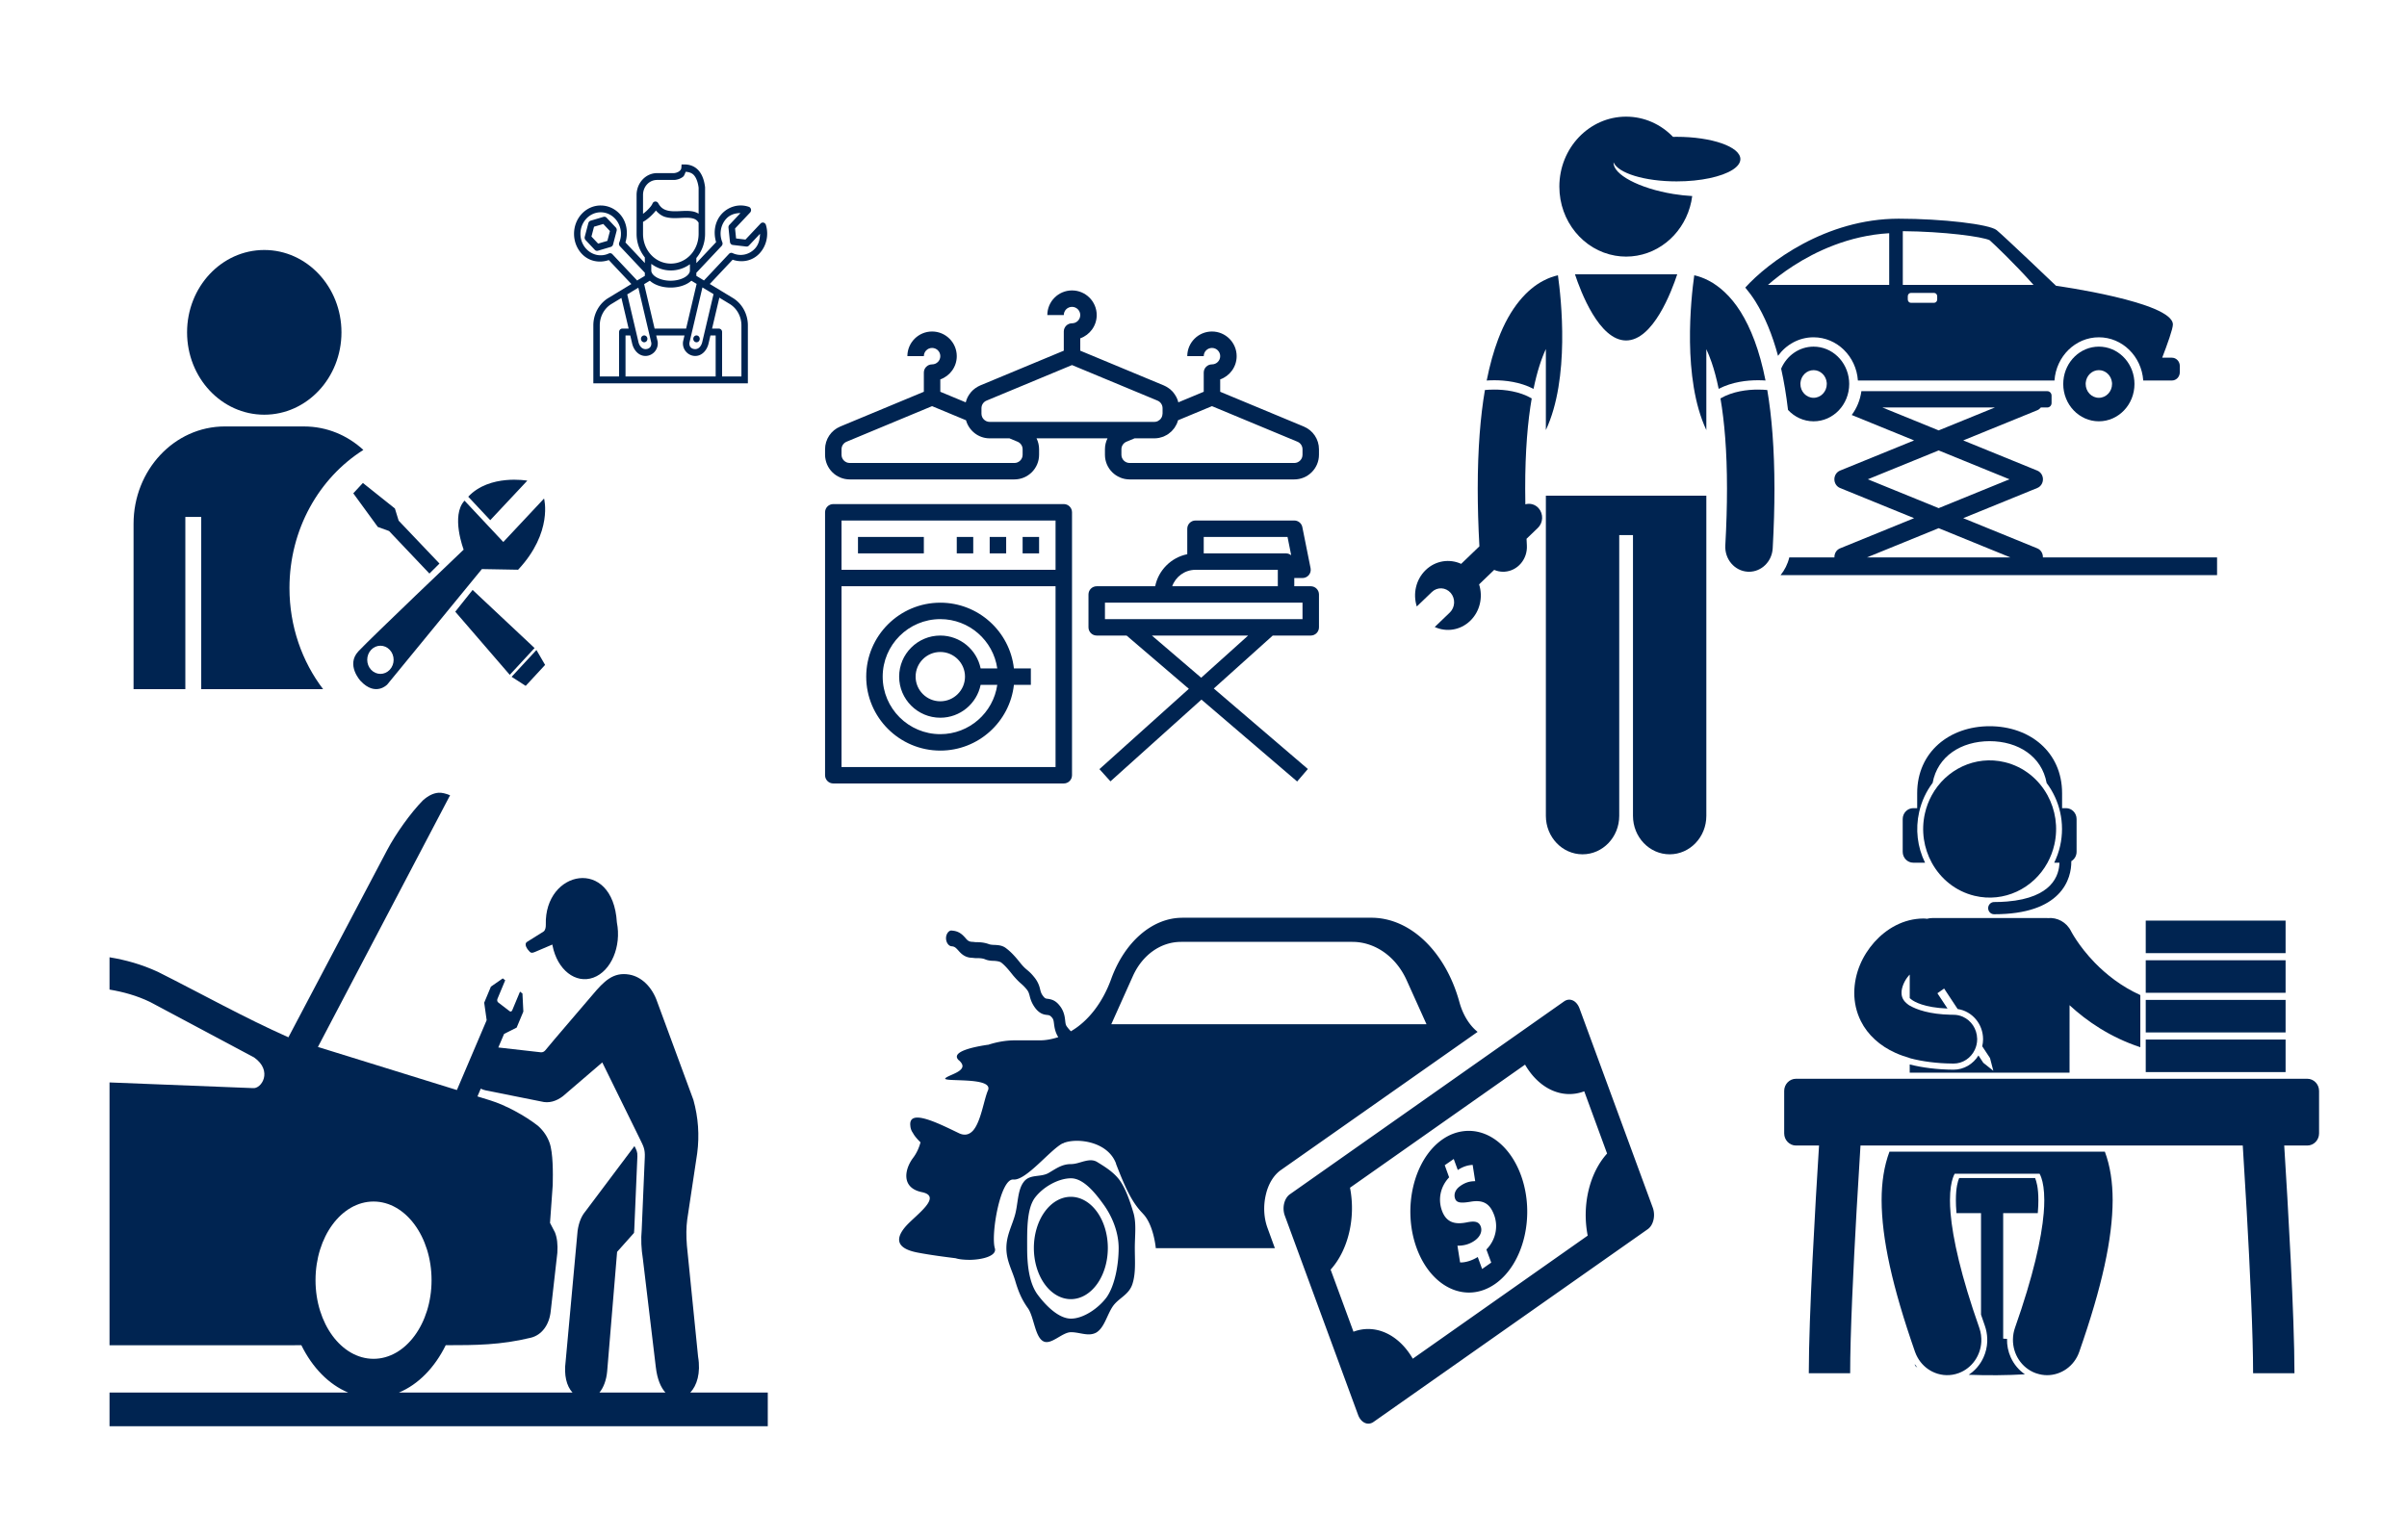 <?xml version="1.0" encoding="UTF-8" standalone="no"?>
<!-- Created with Inkscape (http://www.inkscape.org/) -->

<svg
   xmlns:dc="http://purl.org/dc/elements/1.1/"
   xmlns:cc="http://creativecommons.org/ns#"
   xmlns:rdf="http://www.w3.org/1999/02/22-rdf-syntax-ns#"
   xmlns:svg="http://www.w3.org/2000/svg"
   xmlns="http://www.w3.org/2000/svg"
   xmlns:sodipodi="http://sodipodi.sourceforge.net/DTD/sodipodi-0.dtd"
   xmlns:inkscape="http://www.inkscape.org/namespaces/inkscape"
   width="400px"
   height="256px"
   viewBox="0 0 400 256"
   version="1.1"
   id="SVGRoot"
   inkscape:export-filename="/home/dpk/set-gro.png"
   inkscape:export-xdpi="96"
   inkscape:export-ydpi="96"
   inkscape:version="0.92.1 15371"
   sodipodi:docname="sample.svg">
  <sodipodi:namedview
     id="base"
     pagecolor="#ffffff"
     bordercolor="#666666"
     borderopacity="1.0"
     inkscape:pageopacity="0.0"
     inkscape:pageshadow="2"
     inkscape:zoom="2.0898438"
     inkscape:cx="200"
     inkscape:cy="128"
     inkscape:document-units="px"
     inkscape:current-layer="layer1"
     showgrid="false"
     inkscape:window-width="1366"
     inkscape:window-height="709"
     inkscape:window-x="0"
     inkscape:window-y="35"
     inkscape:window-maximized="1" />
  <defs
     id="defs69717">
    <style
       id="style1776"
       type="text/css">
   
    .fil1 {fill:none}
    .fil0 {fill:#002451;fill-rule:nonzero}
   
  </style>
    <style
       id="style1720">

      .cls-3 {
        fill: #000000;
      }
    </style>
    <style
       id="style1736">

      .cls-3 {
        fill: #000000;
      }
    </style>
    <style
       id="style1752">

      .cls-3 {
        fill: #000000;
      }
    </style>
    <style
       id="style1768">

      .cls-3 {
        fill: #53ecf4;
      }

      .cls-4 {
        fill: #000000;
      }
    </style>
    <style
       id="style2481">.cls-1{opacity:0.2;}</style>
    <style
       id="style2661"
       type="text/css">
   
    .fil0 {fill:#002451}
   
  </style>
  </defs>
  <g
     id="layer1"
     inkscape:groupmode="layer"
     inkscape:label="Layer 1">
    <g
       style="fill:#002451"
       id="g116"
       transform="matrix(1.07,0,0,1.137,94.323,27.334)">
      <g
         id="g104"
         transform="translate(0,-1020.362)">
        <path
           id="path102"
           transform="translate(0,1020.362)"
           d="m 17.701,0 -0.029,0.465 C 17.657,0.687 17.547,0.85 17.334,1 17.121,1.15 16.807,1.251 16.527,1.27 h -2.635 c -1.753,0 -3.176,1.434 -3.176,3.193 V 6.859 c 0,0.067 0.002,0.084 0.002,0.027 -6e-5,-0.034 -0.002,-0.039 -0.002,0.031 v 1.047 a 0.5,0.5 0 0 0 0,0.074 v 2.111 c 0,1.32 0.493,2.514 1.281,3.447 V 14.418 L 8.984,11.404 C 9.456,9.937 9.18,8.321 8.074,7.215 7.267,6.408 6.204,6.004 5.143,6.004 v -0.002 c -1.062,0 -2.122,0.404 -2.93,1.211 -1.614,1.614 -1.614,4.247 0,5.861 1.106,1.103 2.722,1.38 4.188,0.908 l 3.504,3.504 -3.566,2.035 c -1.445,0.822 -2.34,2.354 -2.34,4.012 v 8.469 h 10.572 8.928 4.5 v -8.469 c 0,-1.658 -0.893,-3.19 -2.338,-4.012 h -0.002 l -3.574,-2.041 3.547,-3.549 c 1.457,0.468 3.064,0.192 4.162,-0.906 1.093,-1.094 1.483,-2.711 1.006,-4.182 A 0.5,0.5 0 0 0 29.969,8.645 L 27.627,10.986 26.17,10.824 26.01,9.367 28.348,7.029 A 0.5,0.5 0 0 0 28.148,6.199 C 27.414,5.961 26.642,5.94 25.918,6.113 v 0.002 c -0.724,0.174 -1.402,0.542 -1.949,1.088 -1.096,1.098 -1.37,2.703 -0.902,4.158 l -3.068,3.068 v -0.744 c 0.832,-0.945 1.354,-2.174 1.354,-3.535 V 6.918 c 0,-0.055 -0.002,-0.049 -0.002,-0.025 3.27e-4,0.02 0.002,0.033 0.002,-0.027 V 3.322 l -0.006,-0.031 C 21.228,2.393 20.953,1.583 20.428,0.975 19.903,0.366 19.116,-6.9375e-4 18.168,0.004 V 0 Z m 0.648,1.074 c 0.57,0.044 1.015,0.194 1.32,0.549 0.345,0.4 0.58,1.018 0.682,1.783 v 3.455 c 2e-6,-0.052 -0.001,-0.04 -0.002,0.021 0,0.077 0.002,0.075 0.002,0.031 V 7.201 C 20.068,7.042 19.765,6.931 19.457,6.875 18.759,6.747 18.034,6.803 17.336,6.832 16.638,6.861 15.97,6.865 15.422,6.715 14.874,6.564 14.44,6.294 14.078,5.67 A 0.5,0.5 0 0 0 13.617,5.422 0.5,0.5 0 0 0 13.162,5.791 c 0.013,-0.047 -0.085,0.158 -0.252,0.355 -0.167,0.197 -0.396,0.429 -0.637,0.643 -0.19,0.168 -0.378,0.305 -0.557,0.43 V 6.914 c 0,0.055 0.002,0.037 0.002,-0.027 0,-0.077 -0.002,-0.071 -0.002,-0.027 V 4.463 c 0,-1.227 0.964,-2.193 2.176,-2.193 h 2.686 0.016 c 0.454,-0.03 0.921,-0.173 1.316,-0.451 0.228,-0.161 0.3,-0.481 0.439,-0.744 z m -4.641,5.658 c 0.43,0.456 0.917,0.799 1.449,0.945 0.742,0.204 1.506,0.184 2.221,0.154 0.714,-0.03 1.382,-0.067 1.898,0.027 0.484,0.088 0.811,0.255 1.074,0.66 v 1.627 c 0,2.421 -1.919,4.352 -4.316,4.352 -2.397,0 -4.318,-1.93 -4.318,-4.352 V 8.396 c 0.131,-0.06 0.253,-0.136 0.385,-0.219 0.277,-0.175 0.564,-0.399 0.836,-0.641 0.272,-0.242 0.527,-0.5 0.734,-0.744 0.017,-0.02 0.021,-0.042 0.037,-0.061 z M 5.145,6.996 c 0.804,0 1.607,0.31 2.223,0.926 0.917,0.917 1.177,2.299 0.656,3.486 a 0.5,0.5 0 0 0 0.104,0.553 l 3.871,3.871 v 0.459 l -0.84,0.479 a 0.5,0.5 0 0 0 -0.184,0.104 L 10.805,16.971 6.957,13.125 A 0.5,0.5 0 0 0 6.402,13.02 c -1.186,0.52 -2.565,0.261 -3.482,-0.652 h -0.002 C 1.688,11.135 1.688,9.153 2.92,7.922 3.536,7.306 4.341,6.996 5.145,6.996 Z m 21.707,0.115 -1.719,1.719 a 0.5,0.5 0 0 0 -0.145,0.41 l 0.232,2.092 a 0.5,0.5 0 0 0 0.441,0.441 l 2.094,0.232 a 0.5,0.5 0 0 0 0.408,-0.143 l 1.721,-1.721 c -0.008,0.803 -0.212,1.589 -0.799,2.176 -0.909,0.909 -2.279,1.167 -3.457,0.65 a 0.5,0.5 0 0 0 -0.555,0.105 l -3.891,3.893 -1.186,-0.676 V 15.844 l 3.926,-3.926 a 0.5,0.5 0 0 0 0.105,-0.555 c -0.516,-1.176 -0.26,-2.544 0.646,-3.453 0.587,-0.585 1.374,-0.791 2.176,-0.799 z M 5.697,7.648 A 0.494,0.506 44.997 0 0 5.574,7.666 L 3.58,8.223 A 0.494,0.506 44.997 0 0 3.223,8.58 L 2.668,10.574 a 0.494,0.506 44.997 0 0 0.123,0.48 l 1.438,1.439 a 0.494,0.506 44.997 0 0 0.482,0.123 l 1.994,-0.557 a 0.494,0.506 44.997 0 0 0.312,-0.242 0.494,0.506 44.997 0 0 0.047,-0.115 L 7.617,9.709 A 0.494,0.506 44.997 0 0 7.494,9.229 l -1.438,-1.439 A 0.494,0.506 44.997 0 0 5.697,7.648 Z M 5.545,8.707 6.578,9.742 6.18,11.176 4.742,11.576 3.707,10.541 4.107,9.107 Z m 7.453,5.828 c 0.862,0.606 1.906,0.967 3.037,0.967 1.098,0 2.116,-0.335 2.963,-0.908 v 0.908 c -2e-6,0.316 -0.235,0.673 -0.773,0.98 -0.538,0.307 -1.337,0.52 -2.227,0.52 -0.889,0 -1.688,-0.212 -2.227,-0.52 -0.538,-0.308 -0.773,-0.665 -0.773,-0.98 z M 12.773,17 c 0.153,0.129 0.322,0.247 0.502,0.35 0.728,0.416 1.679,0.652 2.723,0.652 1.044,0 1.994,-0.236 2.723,-0.652 C 18.901,17.247 19.07,17.129 19.223,17 l 0.818,0.467 -1.635,6.535 h -4.891 l -1.625,-6.498 z m 8.17,0.982 1.723,0.982 -1.729,6.916 a 0.5,0.5 0 0 0 -0.002,0.014 c -0.142,0.644 -0.556,1.107 -1.111,1.107 -0.575,0 -0.97,-0.353 -0.902,-0.934 z M 10.988,18.02 13,26.068 c 0.068,0.58 -0.327,0.934 -0.902,0.934 -0.555,0 -0.97,-0.464 -1.111,-1.107 a 0.5,0.5 0 0 0 -0.002,-0.016 l -1.719,-6.877 z m 12.582,1.461 1.594,0.91 c 1.136,0.646 1.834,1.843 1.834,3.143 v 7.469 h -3 v -6.5 a 0.5,0.5 0 0 0 -0.5,-0.5 h -1.059 z m -15.209,0.037 1.121,4.484 h -0.984 a 0.5,0.5 0 0 0 -0.5,0.5 v 6.5 h -3 v -7.469 c 0,-1.299 0.698,-2.497 1.834,-3.143 h 0.002 z M 11.898,25 a 0.5,0.5 0 0 0 -0.5,0.5 0.5,0.5 0 0 0 0.5,0.5 0.5,0.5 0 0 0 0.5,-0.5 0.5,0.5 0 0 0 -0.5,-0.5 z m 8.125,0 a 0.5,0.5 0 0 0 -0.5,0.5 0.5,0.5 0 0 0 0.5,0.5 0.5,0.5 0 0 0 0.5,-0.5 0.5,0.5 0 0 0 -0.5,-0.5 z M 8.998,25.002 h 0.734 l 0.277,1.107 C 10.226,27.088 10.991,28 12.098,28 c 1.085,0 2.038,-0.912 1.896,-2.062 a 0.5,0.5 0 0 0 -0.01,-0.061 l -0.219,-0.875 h 4.391 l -0.219,0.879 a 0.5,0.5 0 0 0 -0.01,0.059 c -0.142,1.151 0.812,2.062 1.896,2.062 1.106,0 1.872,-0.912 2.088,-1.891 l 0.277,-1.109 h 0.809 v 6 H 14.57 8.998 Z"
           style="color:#000000;font-style:normal;font-variant:normal;font-weight:normal;font-stretch:normal;font-size:medium;line-height:normal;font-family:sans-serif;text-indent:0;text-align:start;text-decoration:none;text-decoration-line:none;text-decoration-style:solid;text-decoration-color:#000000;letter-spacing:normal;word-spacing:normal;text-transform:none;writing-mode:lr-tb;direction:ltr;baseline-shift:baseline;text-anchor:start;white-space:normal;clip-rule:nonzero;display:inline;overflow:visible;visibility:visible;opacity:1;isolation:auto;mix-blend-mode:normal;color-interpolation:sRGB;color-interpolation-filters:linearRGB;solid-color:#000000;solid-opacity:1;fill:#002451;fill-opacity:1;fill-rule:nonzero;stroke:none;stroke-width:1;stroke-linecap:round;stroke-linejoin:round;stroke-miterlimit:4;stroke-dasharray:none;stroke-dashoffset:2;stroke-opacity:1;color-rendering:auto;image-rendering:auto;shape-rendering:auto;text-rendering:auto;enable-background:accumulate"
           inkscape:connector-curvature="0" />
      </g>
    </g>
    <g
       style="fill:#002451"
       id="g162"
       transform="matrix(0.491,0,0,0.507,296.5,120.72)">
      <g
         id="g140">
        <path
           id="path118"
           d="m 44.202,209.263 c 0,0.355 0.301,0.682 0.847,0.983 -0.299,-0.333 -0.576,-0.687 -0.842,-1.05 0,0.022 -0.005,0.044 -0.005,0.067 z"
           inkscape:connector-curvature="0" />
        <path
           id="path120"
           d="m 76.692,206.962 c -0.906,-1.935 -1.322,-4.009 -1.27,-6.084 -0.431,-0.027 -0.865,-0.051 -1.304,-0.072 v -41.152 h 11.713 c 0.158,-1.741 0.208,-3.142 0.201,-4.232 0.002,-4.167 -0.682,-6.324 -1.11,-7.268 H 59.224 c -10e-4,0.003 -0.003,0.005 -0.004,0.008 -0.411,0.887 -1.111,3.028 -1.108,7.247 -0.007,1.094 0.044,2.5 0.202,4.246 h 8.305 v 33.285 c 0.415,1.186 0.845,2.397 1.3,3.646 0.491,1.354 0.752,2.751 0.803,4.15 0.013,0.362 0.021,0.724 0.005,1.084 -0.079,1.757 -0.504,3.5 -1.273,5.141 -1.11,2.372 -2.848,4.321 -5.009,5.69 6.219,0.24 13.092,0.189 19.031,-0.152 -2.055,-1.359 -3.712,-3.249 -4.784,-5.537 z"
           inkscape:connector-curvature="0" />
        <path
           id="path122"
           d="m 96.582,91.477 c 5.845,5.229 13.78,10.532 23.953,13.775 V 88.158 c -6.492,-2.863 -11.54,-6.779 -15.327,-10.527 -2.867,-2.844 -4.962,-5.565 -6.304,-7.516 -0.67,-0.977 -1.152,-1.759 -1.45,-2.264 -0.15,-0.254 -0.253,-0.438 -0.309,-0.542 -0.02,-0.036 -0.033,-0.063 -0.043,-0.08 -1.535,-2.992 -4.695,-4.601 -7.852,-4.312 -0.133,-0.007 -0.263,-0.02 -0.396,-0.02 H 50.218 c -0.657,0 -1.292,0.091 -1.901,0.246 -0.382,-0.056 -0.77,-0.095 -1.167,-0.095 -6.842,0.047 -12.554,3.361 -16.604,7.714 -4.036,4.404 -6.78,10.141 -6.829,16.644 -0.005,3.062 0.682,6.285 2.225,9.264 2.299,4.501 6.458,8.161 11.726,10.44 1.51,0.658 3.123,1.211 4.824,1.683 v 0.041 c 1.061,0.278 2.184,0.527 3.362,0.745 2.211,0.408 4.601,0.708 7.093,0.876 0.126,0.008 0.252,0.017 0.38,0.024 0.52,0.032 1.044,0.058 1.57,0.078 0.789,0.031 1.584,0.052 2.385,0.057 0.013,0 0.024,0 0.037,0 3.159,0 5.886,-1.838 7.186,-4.502 h -10e-4 c 0.512,-1.047 0.809,-2.218 0.814,-3.461 0,-0.083 -0.009,-0.163 -0.012,-0.245 -0.084,-3.197 -2.037,-5.926 -4.815,-7.129 -0.021,-0.01 -0.041,-0.023 -0.063,-0.032 -0.946,-0.4 -1.985,-0.625 -3.077,-0.629 -0.234,-0.001 -0.457,-0.007 -0.686,-0.01 -0.113,-0.002 -0.227,-0.003 -0.339,-0.005 -7.022,-0.149 -11.558,-1.672 -13.835,-3.007 v 0.039 c -0.175,-0.109 -0.339,-0.217 -0.486,-0.324 -1.065,-0.759 -1.543,-1.401 -1.847,-1.975 -0.294,-0.581 -0.436,-1.159 -0.44,-1.925 -0.049,-1.575 0.9,-4.017 2.568,-5.774 0.066,-0.073 0.137,-0.134 0.205,-0.204 v 7.724 c 0.209,0.174 0.476,0.384 0.675,0.526 0.881,0.642 4.193,2.582 12.111,2.889 l -3.416,-5.015 2.271,-1.548 4.577,6.719 c 4.873,0.691 8.627,4.885 8.608,9.936 -0.004,0.787 -0.108,1.549 -0.285,2.283 l 2.635,3.868 1.122,4.163 -3.395,-2.615 -1.64,-2.407 c -1.777,2.797 -4.895,4.665 -8.438,4.665 h -0.005 l -0.042,-0.002 c -5.363,-0.028 -10.556,-0.662 -14.779,-1.716 v 2.699 h 54.092 z"
           inkscape:connector-curvature="0" />
        <path
           id="path124"
           d="m 86.441,146.746 c 0.021,0.035 0.041,0.064 0.063,0.101 0.182,0.329 0.376,0.766 0.563,1.308 0.509,1.467 0.967,3.768 0.966,7.255 0.008,1.266 -0.061,2.691 -0.195,4.245 -0.716,8.281 -3.556,20.662 -9.732,37.615 -0.451,1.244 -0.663,2.513 -0.682,3.766 -0.073,4.796 2.854,9.326 7.616,11.052 0.137,0.05 0.275,0.085 0.413,0.129 1.17,0.376 2.358,0.566 3.529,0.566 4.732,0 9.172,-2.923 10.877,-7.628 v -0.002 c 7.776,-21.558 11.263,-37.168 11.312,-49.742 -0.004,-5.868 -0.811,-11.169 -2.644,-15.922 H 96.559 42.514 35.634 c -1.834,4.744 -2.658,10.062 -2.66,15.922 0.049,12.571 3.539,28.183 11.315,49.744 0.234,0.647 0.53,1.253 0.861,1.83 1.175,2.042 2.912,3.625 4.942,4.616 2.394,1.168 5.185,1.519 7.914,0.824 0.368,-0.093 0.735,-0.204 1.1,-0.336 4.503,-1.631 7.374,-5.767 7.613,-10.266 0.019,-0.338 0.017,-0.678 0.005,-1.019 -0.015,-0.404 -0.048,-0.809 -0.105,-1.215 -0.111,-0.775 -0.301,-1.552 -0.578,-2.318 -6.177,-16.955 -9.017,-29.334 -9.733,-37.615 -0.135,-1.553 -0.203,-2.978 -0.195,-4.245 -0.003,-3.482 0.458,-5.795 0.965,-7.255 0.11,-0.316 0.221,-0.606 0.331,-0.844 0.103,-0.217 0.199,-0.395 0.295,-0.565 h 2.621 23.492 2.624 z"
           inkscape:connector-curvature="0" />
        <path
           id="path126"
           d="m 43.688,44.751 h 3.991 C 45.076,39.626 44.36,33.806 45.68,28.141 46.516,24.554 48.105,21.321 50.246,18.577 51.9,9.852 59.887,4.921 69.537,4.905 c 9.661,0.017 17.658,4.967 19.291,13.722 4.395,5.638 6.309,13.137 4.564,20.626 -0.453,1.945 -1.138,3.781 -1.999,5.498 h 1.772 c -0.051,1.903 -0.579,4.901 -3.245,7.529 -2.381,2.348 -6.688,4.582 -14.487,5.2 -1.361,0.108 -2.816,0.172 -4.399,0.173 -0.526,0 -1.001,0.207 -1.358,0.539 -0.393,0.366 -0.643,0.883 -0.643,1.462 0,1.104 0.896,2 2.001,2 0.013,0 0.025,0 0.038,0 11.238,0 17.865,-2.791 21.656,-6.525 3.795,-3.741 4.457,-8.157 4.447,-10.659 0,-0.074 -0.002,-0.141 -0.003,-0.212 1.067,-0.619 1.792,-1.76 1.792,-3.084 V 30.445 c 0,-1.977 -1.6,-3.577 -3.578,-3.577 H 94.057 V 21.962 C 94.058,8.419 83.076,0 69.537,0 55.989,0 45.014,8.419 45.014,21.962 v 4.906 h -1.326 c -1.978,0 -3.577,1.6 -3.577,3.577 v 10.729 c -10e-4,1.979 1.599,3.577 3.577,3.577 z"
           inkscape:connector-curvature="0" />
        <path
           id="path128"
           d="M 89.129,44.751 C 90.155,42.93 90.948,40.938 91.446,38.799 92.771,33.104 91.805,27.411 89.15,22.686 86.165,17.372 81.043,13.28 74.639,11.79 64.656,9.465 54.682,14.185 49.913,22.702 c -1.011,1.806 -1.793,3.778 -2.286,5.895 -1.33,5.712 -0.354,11.421 2.319,16.155 2.988,5.294 8.1,9.369 14.488,10.856 9.963,2.319 19.914,-2.375 24.695,-10.857 z"
           inkscape:connector-curvature="0" />
        <path
           id="path130"
           d="m 4,137.488 h 7.795 c -1.271,19.505 -3.459,55.809 -3.466,74.667 h 13.999 c -0.004,-12.661 1.073,-34.495 2.155,-53.01 0.479,-8.208 0.957,-15.771 1.342,-21.657 h 8.461 2.193 6.011 54.092 11.099 2.181 45.348 c 0.385,5.886 0.862,13.449 1.342,21.658 1.081,18.514 2.157,40.349 2.155,53.008 h 14 c -0.007,-18.857 -2.197,-55.162 -3.468,-74.666 h 7.797 c 2.209,0 4,-1.791 4,-4 v -13.894 c 0,-2.209 -1.791,-4 -4,-4 H 96.582 42.49 4 c -2.209,0 -4,1.791 -4,4 v 13.894 c 0,2.209 1.791,4 4,4 z"
           inkscape:connector-curvature="0" />
        <polygon
           id="polygon132"
           points="122.369,102.739 122.369,105.792 122.369,113.405 169.702,113.405 169.702,102.739 137.839,102.739 " />
        <polygon
           id="polygon134"
           points="169.702,89.739 124.609,89.739 122.369,89.739 122.369,100.405 138.472,100.405 169.702,100.405 " />
        <rect
           id="rect136"
           height="10.667"
           width="47.333"
           y="76.739"
           x="122.369" />
        <rect
           id="rect138"
           height="10.667"
           width="47.333"
           y="63.739"
           x="122.369" />
      </g>
    </g>
    <g
       style="fill:#002451"
       id="g178"
       transform="matrix(0.237,0,0,0.328,149.42,152.558)">
      <g
         id="g166"
         transform="translate(-164.029,-410.894)">
        <path
           id="path164"
           d="m 362.539,410.911 c -20.92,0 -40.395,12.179 -49.841,31.069 -6.047,12.055 -16.181,21.403 -28.236,26.457 -0.704,-0.539 -1.433,-1.068 -2.428,-2.023 -1.076,-0.952 -1.287,-1.542 -1.535,-3.158 -0.292,-2.071 -0.777,-5.07 -4.048,-7.928 -3.022,-2.735 -5.818,-3.03 -7.847,-3.318 -1.492,-0.109 -2.155,-0.07 -3.398,-1.214 -1.368,-1.244 -1.645,-1.867 -2.184,-3.234 -0.54,-1.783 -1.426,-4.106 -4.451,-6.716 -2.319,-2.071 -3.811,-2.895 -5.178,-3.724 -1.075,-0.664 -2.136,-1.338 -4.043,-2.993 -2.858,-2.611 -6.221,-5.535 -10.033,-7.606 -2.735,-1.659 -5.723,-1.736 -8.333,-1.86 -1.491,0 -3.048,-0.11 -4.126,-0.415 -3.146,-0.828 -6.045,-0.97 -8.739,-0.97 -1.075,0 -2.037,-0.182 -3.156,-0.182 -2.196,-0.109 -3.165,-0.821 -4.532,-2.02 -1.906,-1.532 -4.337,-3.395 -9.142,-3.643 -2.196,-0.415 -4.245,1.488 -4.369,3.643 -0.107,2.154 1.689,4.164 3.881,4.288 2.319,0.109 3.122,0.904 4.612,2.02 1.782,1.491 4.337,3.554 9.143,3.802 1.075,0 2.242,0.183 3.317,0.183 2.611,0 4.682,0.02 6.878,0.729 2.031,0.539 4.043,0.645 5.825,0.645 1.907,0.109 3.691,0.255 4.935,0.81 3.023,1.655 5.761,4.148 8.496,6.634 2.486,2.071 3.852,3.055 5.178,3.881 1.075,0.704 2.22,1.338 4.125,2.997 1.368,1.2 1.646,1.867 2.185,3.234 0.58,1.783 1.513,4.105 4.369,6.716 3.15,2.734 5.939,2.989 8.01,3.157 1.491,0.109 2.155,0.292 3.398,1.374 0.952,0.828 1.087,1.499 1.374,3.158 0.292,1.659 0.799,4.271 2.994,6.715 -4.101,0.952 -8.473,1.619 -12.864,1.619 h -17.639 c -6.586,0 -12.888,0.901 -18.77,2.268 0,0 -0.373,-0.04 -1.054,0.07 -4.806,0.539 -26.419,3.004 -19.419,7.767 h 0.07 c 3.563,2.319 2.889,3.811 0.569,5.178 -2.859,1.659 -8.416,2.764 -10.032,3.882 -3.022,2.194 33.832,-0.937 29.855,6.149 -2.858,4.639 -4.807,15.463 -10.275,20.227 -2.611,2.195 -6.044,3.033 -10.518,1.374 -14.541,-5.053 -35.191,-12.59 -33.658,-3.558 0.107,1.243 0.704,2.483 1.783,3.558 0.703,0.952 1.513,1.761 2.505,2.589 0.951,0.828 1.88,1.48 2.833,2.184 -0.828,2.195 -2.316,5.151 -5.341,8.01 -5.757,5.592 -8.478,15.038 6.312,17.233 14.664,2.195 -3.753,11.314 -11.004,17.072 -7.25,5.882 -8.151,11.397 8.253,13.593 9.03,1.243 19.042,2.169 26.457,2.833 2.194,0.539 5.85,0.809 9.952,0.809 h 0.254 c 8.202,-0.109 17.396,-1.783 17.396,-5.097 0,-0.256 -0.03,-0.518 -0.183,-0.81 -2.858,-7.125 3.915,-35.37 12.945,-34.79 h 0.256 c 8.865,0.416 25.318,-14.847 34.224,-18.286 h 0.569 l 0.07,-0.182 c 9.031,-2.734 30.887,-1.115 36.894,10.276 0,0.109 0.07,0.182 0.07,0.328 5.882,10.936 10.659,19.081 18.447,24.839 l 0.182,0.182 c 7.788,5.592 9.223,17.638 9.223,17.638 h 83.498 l -5.178,-10.276 c -2.611,-5.178 -2.996,-11.074 -1.214,-16.666 1.699,-5.51 5.502,-10.093 10.679,-12.703 l 137.869,-69.986 c -5.758,-3.314 -10.34,-8.667 -12.784,-15.13 -9.694,-25.476 -34.351,-42.719 -61.733,-42.719 h -132.609 z m -0.81,12.217 h 120.068 c 15.866,0 30.65,7.401 38.189,19.581 l 13.835,22.168 h -221.041 l 15.21,-24.515 c 6.71,-10.688 19.53,-17.234 33.739,-17.234 z m 274.684,29.694 c -1.961,-0.638 -4.161,-0.532 -6.149,0.485 l -192.238,97.737 c -3.978,2.031 -5.59,6.865 -3.559,10.842 l 51.377,100.974 c 2.031,3.976 6.865,5.59 10.841,3.558 l 192.239,-97.657 c 3.977,-1.986 5.59,-6.904 3.558,-10.922 l -51.377,-100.974 c -1.014,-1.987 -2.73,-3.409 -4.692,-4.047 z m -33.496,32.525 c 9.859,12.345 26.262,17.696 41.507,13.512 l 16.019,31.554 c -12.428,9.901 -17.777,26.301 -13.592,41.587 l -122.658,62.38 c -9.901,-12.386 -26.342,-17.816 -41.586,-13.673 l -16.021,-31.473 c 12.345,-9.86 17.736,-26.262 13.593,-41.507 z m -42.315,33.658 c -5.308,0.372 -10.653,1.732 -15.696,4.288 -20.174,10.232 -28.194,34.925 -17.962,55.099 10.274,20.174 34.925,28.275 55.098,18.043 20.175,-10.274 28.194,-34.925 17.963,-55.099 -7.706,-15.131 -23.478,-23.442 -39.403,-22.331 z m -7.687,14.159 2.833,5.583 c 4.309,-2.031 7.703,-2.465 10.437,-2.589 l 1.783,8.253 c -1.987,0.04 -5.798,0.03 -10.438,2.428 -4.183,2.111 -4.551,4.691 -3.641,6.472 1.035,2.071 4.055,2.323 10.599,1.539 9.03,-1.159 13.766,0.875 16.748,6.715 2.898,5.634 1.37,12.464 -5.421,17.476 l 3.398,6.635 -6.392,3.234 -3.074,-6.068 c -4.391,1.987 -9.23,2.873 -12.379,2.749 l -1.859,-8.496 c 3.438,0.07 7.952,-0.433 12.136,-2.588 3.729,-1.907 5.451,-4.635 4.208,-7.12 -1.243,-2.443 -4.077,-2.932 -9.71,-2.104 -8.035,1.159 -14.328,0.292 -17.475,-5.906 -2.899,-5.717 -1.196,-12.146 5.016,-16.91 l -3.074,-6.149 6.311,-3.158 z m -259.068,1.13 c -3.044,0.576 -6.156,1.458 -9.304,1.458 -6.297,0 -10.309,2.213 -15.777,4.531 -5.759,2.319 -13.252,0.372 -17.477,4.612 -4.39,4.226 -3.827,11.357 -6.149,16.991 -2.195,5.468 -5.906,10.169 -5.906,16.424 0,6.256 3.707,10.794 6.068,16.263 2.319,5.758 4.633,9.728 8.9,14.078 4.349,4.267 5.002,14.509 10.761,16.829 5.468,2.318 13.283,-4.531 19.58,-4.531 6.297,0 12.251,2.359 17.719,0.182 5.757,-2.486 7.506,-9.04 11.73,-13.431 4.268,-4.267 11.435,-5.73 13.756,-11.489 2.318,-5.468 1.539,-11.665 1.539,-17.962 0,-6.296 1.268,-12.574 -1.054,-18.042 -2.319,-5.592 -5.241,-11.791 -9.467,-16.182 -4.266,-4.225 -10.548,-6.98 -16.181,-9.466 -2.735,-1.097 -5.694,-0.816 -8.739,-0.255 z m -9.304,8.657 c 8.616,0 16.733,7.187 22.492,12.946 5.758,5.633 10.923,13.751 10.923,22.492 -0.03,8.575 -2.778,19.12 -8.496,24.92 -5.757,5.592 -16.303,10.761 -24.919,10.761 -8.741,0 -17.828,-6.706 -23.545,-12.299 -5.759,-5.758 -7.2,-14.766 -7.2,-23.382 0,-8.741 -0.42,-19.728 5.339,-25.487 5.759,-5.591 16.624,-9.951 25.406,-9.951 z m -0.07,9.385 a 25.932,25.932 0 0 0 -25.972,25.972 25.932,25.932 0 0 0 25.972,25.891 25.932,25.932 0 0 0 25.89,-25.891 25.932,25.932 0 0 0 -25.89,-25.972 z"
           style="fill:#002451"
           inkscape:connector-curvature="0" />
      </g>
    </g>
    <g
       style="fill:#002451"
       id="g194"
       transform="matrix(0.191,0,0,0.259,14.45,93.631)">
      <g
         id="g182">
        <path
           id="path180"
           d="m 494.955,516.006 -11.281,-69.607 c -1.36,-6.271 -1.779,-12.487 -1,-18.622 l 2.691,-46.578 c 0.292,-4.972 -1.16,-7.024 -3.803,-10.989 l -33.198,-49.821 -34.306,21.703 c -5.789,3.248 -12.23,4.651 -18.763,3.372 l -48.344,-7.139 c -1.563,-0.233 -3.001,-0.611 -4.311,-1.109 l -2.876,4.983 11.363,2.598 c 12.909,2.955 30.014,9.709 41.438,16.364 4.892,3.275 7.985,6.832 9.912,10.765 3.145,6.417 3.02,19.654 2.784,27.065 l -2.365,24.385 4.246,6.012 c 1.945,3.509 2.592,7.949 2.13,13.187 l -5.753,37.383 c -1.217,8.913 -7.865,15.432 -17.349,17.123 -26.307,4.708 -47.785,4.798 -74.018,4.8 -9.543,14.332 -23.858,25.211 -40.681,30.367 h 150.962 c -5.282,-4.233 -7.468,-11.243 -5.97,-19.852 l 10.419,-83.883 c 1.052,-5.446 3.374,-9.497 6.713,-12.438 l 42.769,-42.005 c 1.669,2.471 2.726,3.633 2.541,6.751 l -2.684,46.365 c -0.102,0.875 -0.188,1.745 -0.249,2.616 l -14.711,12.166 -8.653,76.757 c -0.705,5.558 -3.107,10.333 -6.693,13.521 h 57.378 c -3.977,-3.199 -7.12,-8.505 -8.338,-16.24 z m -267.73,16.242 c -16.818,-5.156 -31.128,-16.03 -40.671,-30.356 l -166.915,0.01 V 333.229 l 124.583,3.637 c 7.57,0.791 17.824,-11.021 1.217,-19.674 L 54.959,281.598 C 43.262,277.447 31.543,275.109 19.64,273.63 V 252.9 c 14.057,1.72 27.643,4.462 42.045,9.342 37.168,13.762 76.032,29.752 113.601,42.016 l 85.806,-120.044 c 7.704,-10.774 20.529,-23.95 31.073,-31.923 4.905,-3.25 9.382,-4.735 13.752,-4.993 2.786,-0.17 6.335,0.521 10.027,1.614 l -114.989,161.545 120.918,27.652 25.9,-44.837 -2.14,-11.226 5.828,-10.295 10.327,-5.299 2.119,1.201 -6.758,11.959 c -0.442,0.784 -0.171,1.789 0.618,2.236 l 10.022,5.678 c 0.789,0.445 1.798,0.159 2.235,-0.618 l 6.759,-11.961 2.121,1.199 0.784,11.598 -5.828,10.292 -10.922,4.045 -5.034,8.709 37.136,3.105 c 1.525,0.05 2.729,-0.422 3.721,-1.264 8.091,-7.316 31.695,-27.389 41.221,-35.722 9.772,-8.548 17.841,-14.711 31.875,-12.909 10.604,1.355 19.911,7.914 24.388,17.646 l 31.419,62.838 c 4.228,11.254 5.33,22.646 3.282,34.189 l -8.671,42.538 c -0.923,5.027 -0.941,10.628 -0.296,16.663 l 9.732,71.341 c 2.435,10.593 -1.069,18.628 -6.768,23.034 h 67.415 V 553.89 H 19.639 v -21.641 h 207.586 z m 22.124,-122.581 c 27.878,0 50.478,22.6 50.478,50.475 0,27.875 -22.6,50.476 -50.478,50.476 -27.878,0 -50.478,-22.601 -50.478,-50.476 0,-27.875 22.6,-50.475 50.478,-50.475 z M 404.922,244.73 c 0.061,0.253 0.12,0.51 0.188,0.768 4.145,15.449 20.032,24.612 35.481,20.467 15.453,-4.142 24.618,-20.027 20.469,-35.481 -3.366,-42.271 -63.216,-33.77 -61.823,1.533 0.069,1.671 -0.424,3.654 -2.07,4.414 l -14.139,6.533 c -3.182,1.466 -0.005,4.767 2.31,6.461 1.151,0.844 2.415,0.699 4.587,0.016 z"
           inkscape:connector-curvature="0"
           style="clip-rule:evenodd;fill-rule:evenodd" />
      </g>
    </g>
    <g
       style="fill:#002451"
       id="g240"
       transform="matrix(0.493,0,0,0.517,235.159,19.391)">
      <g
         id="g218">
        <path
           id="path196"
           d="m 147.192,95.928 12.137,4.719 8.883,3.454 -8.883,3.454 -16.075,6.25 c -1.157,0.451 -1.912,1.555 -1.912,2.797 0,1.241 0.755,2.346 1.912,2.796 l 16.075,6.25 8.883,3.452 -8.883,3.456 -16.075,6.25 c -1.229,0.478 -1.95,1.676 -1.897,2.924 h -15.216 c -0.533,2.137 -1.559,4.07 -2.941,5.688 h 147.14 v -5.688 h -58.711 c 0.053,-1.248 -0.668,-2.446 -1.897,-2.923 l -16.076,-6.252 -8.884,-3.454 8.884,-3.452 16.076,-6.252 c 1.157,-0.449 1.913,-1.554 1.913,-2.796 0,-1.239 -0.756,-2.347 -1.913,-2.796 l -16.076,-6.249 -8.884,-3.454 8.884,-3.455 16.076,-6.249 c 0.493,-0.192 0.896,-0.509 1.211,-0.89 h 2.179 c 0.789,0 1.429,-0.64 1.429,-1.429 v -2.382 c 0,-0.789 -0.64,-1.43 -1.429,-1.43 h -62.675 c -0.41,2.86 -1.558,5.479 -3.255,7.661 z m 44.288,42.22 9.215,3.581 h -48.399 l 9.21,-3.581 14.987,-5.83 z m 0,-25.002 8.884,3.454 -8.884,3.454 -14.984,5.826 -14.992,-5.826 -8.884,-3.453 8.886,-3.455 14.987,-5.827 z m 0,-18.09 -14.986,5.826 -14.988,-5.827 -3.98,-1.547 h 37.936 z"
           inkscape:connector-curvature="0" />
        <path
           id="path198"
           d="m 122.346,76.905 c 2.738,-3.618 7.075,-5.96 11.965,-5.96 7.914,0 14.393,6.127 14.961,13.895 h 1.305 64.956 c 0.569,-7.768 7.048,-13.895 14.962,-13.895 7.916,0 14.393,6.127 14.963,13.895 h 9.655 c 1.474,0 2.669,-1.194 2.669,-2.668 v -2.001 c 0,-1.474 -1.195,-2.668 -2.669,-2.668 h -3.268 c 1.752,-4.346 3.604,-9.267 3.604,-10.672 0,-7.238 -39.406,-12.46 -39.406,-12.46 0,0 -17.564,-16 -20.009,-17.89 -2.446,-1.891 -18.345,-3.669 -33.018,-3.669 -24.577,0 -44.06,14.088 -51.707,22.145 1.209,1.371 2.356,2.849 3.411,4.449 3.147,4.815 5.684,10.63 7.626,17.499 z M 176,58.797 c 0,0.588 -0.475,1.063 -1.063,1.063 h -7.788 c -0.586,0 -1.062,-0.476 -1.062,-1.063 v -1.061 c 0,-0.588 0.476,-1.063 1.062,-1.063 h 7.788 c 0.588,0 1.063,0.475 1.063,1.063 z M 164.406,36.82 c 13.867,0.106 26.826,1.762 29.282,2.916 1.368,1.166 8.335,7.422 14.794,14.37 H 164.406 Z M 127.59,47.918 c 7.271,-4.456 18.57,-9.709 32.232,-10.436 v 16.624 h -40.875 c 2.335,-1.952 5.232,-4.096 8.643,-6.188 z"
           inkscape:connector-curvature="0" />
        <path
           id="path200"
           d="m 230.494,73.947 c -6.256,0 -11.391,4.785 -11.953,10.893 -0.032,0.366 -0.053,0.737 -0.053,1.112 0,6.631 5.375,12.006 12.006,12.006 6.633,0 12.006,-5.375 12.006,-12.006 0,-0.375 -0.02,-0.746 -0.053,-1.112 -0.56,-6.108 -5.697,-10.893 -11.953,-10.893 z m 0,16.453 c -2.456,0 -4.446,-1.992 -4.446,-4.447 0,-0.151 0.007,-0.299 0.022,-0.445 0.223,-2.247 2.118,-4.002 4.424,-4.002 2.305,0 4.2,1.755 4.424,4.002 0.015,0.147 0.023,0.294 0.023,0.445 0,2.455 -1.992,4.447 -4.447,4.447 z"
           inkscape:connector-curvature="0" />
        <path
           id="path202"
           d="m 134.336,97.959 c 6.631,0 12.006,-5.375 12.006,-12.006 0,-0.375 -0.02,-0.746 -0.053,-1.112 -0.561,-6.108 -5.697,-10.893 -11.953,-10.893 -4.872,0 -9.054,2.908 -10.936,7.078 0.96,4.083 1.729,8.509 2.317,13.275 2.183,2.253 5.234,3.658 8.619,3.658 z m -4.424,-12.451 c 0.223,-2.247 2.118,-4.002 4.424,-4.002 2.306,0 4.201,1.755 4.424,4.002 0.015,0.147 0.023,0.294 0.023,0.445 0,2.455 -1.991,4.447 -4.447,4.447 -2.457,0 -4.447,-1.992 -4.447,-4.447 0,-0.151 0.008,-0.299 0.023,-0.445 z"
           inkscape:connector-curvature="0" />
        <path
           id="path204"
           d="m 26.691,84.757 c 3.611,0.008 8.646,0.493 13.241,2.773 1.214,-5.638 2.691,-9.808 4.157,-12.81 v 26.048 c 8.15,-16.558 5.172,-42.282 4.067,-49.763 -1.452,0.311 -3.13,0.847 -4.92,1.75 -5.378,2.665 -11.177,8.5 -15.235,18.838 -1.486,3.758 -2.793,8.134 -3.859,13.248 0.729,-0.047 1.583,-0.084 2.549,-0.084 z"
           inkscape:connector-curvature="0" />
        <path
           id="path206"
           d="m 121.143,119.641 c -0.018,-12.853 -0.904,-23.255 -2.422,-31.746 -0.789,-0.07 -1.867,-0.137 -3.147,-0.137 -3.554,-0.009 -8.545,0.558 -12.63,2.838 1.324,7.347 2.205,16.854 2.199,29.045 0,5.513 -0.178,11.571 -0.566,18.223 -0.256,4.411 3.111,8.194 7.522,8.452 0.158,0.009 0.316,0.014 0.473,0.014 4.205,0 7.732,-3.283 7.979,-7.533 0.404,-6.935 0.592,-13.302 0.592,-19.156 z"
           inkscape:connector-curvature="0" />
        <path
           id="path208"
           d="M 98.182,100.77 V 74.764 c 0.592,1.216 1.189,2.61 1.779,4.237 0.852,2.361 1.662,5.188 2.379,8.524 4.589,-2.275 9.623,-2.762 13.233,-2.768 0.972,0 1.828,0.037 2.56,0.085 -2.045,-9.834 -4.996,-16.894 -8.426,-22.135 -3.283,-4.985 -7.127,-8.183 -10.678,-9.955 -1.789,-0.901 -3.465,-1.438 -4.917,-1.748 -1.104,7.482 -4.082,33.209 4.07,49.766 z"
           inkscape:connector-curvature="0" />
        <path
           id="path210"
           d="M 98.182,126.819 V 121.88 H 71.135 44.09 v 4.939 98 c 0,6.83 5.537,12.363 12.363,12.363 6.828,0 12.365,-5.533 12.365,-12.363 v -90.271 h 4.635 v 90.271 c 0,6.83 5.537,12.363 12.363,12.363 6.828,0 12.365,-5.533 12.365,-12.363 v -98 z"
           inkscape:connector-curvature="0" />
        <path
           id="path212"
           d="m 71.135,71.966 c 9.111,0 15.355,-15.829 17.231,-21.267 H 53.904 c 1.876,5.438 8.12,21.267 17.231,21.267 z"
           inkscape:connector-curvature="0" />
        <path
           id="path214"
           d="m 5.67,152.838 c 1.822,-1.67 4.652,-1.547 6.322,0.275 1.669,1.822 1.546,4.651 -0.275,6.322 l -5.086,4.66 c 3.899,1.709 8.604,1.086 11.945,-1.977 3.34,-3.06 4.369,-7.693 3.006,-11.727 l 0.42,-0.385 4.668,-4.278 c 0.938,0.386 1.961,0.6 3.028,0.6 0.157,0 0.316,-0.004 0.476,-0.014 4.411,-0.259 7.777,-4.045 7.517,-8.454 -0.043,-0.727 -0.073,-1.419 -0.111,-2.132 l 3.807,-3.488 c 1.822,-1.669 1.946,-4.501 0.276,-6.321 -1.175,-1.282 -2.919,-1.703 -4.487,-1.271 -0.031,-1.713 -0.051,-3.392 -0.051,-5.009 -0.017,-12.201 0.871,-21.705 2.199,-29.044 -4.089,-2.282 -9.079,-2.848 -12.633,-2.839 -1.277,0 -2.354,0.068 -3.143,0.138 -1.522,8.485 -2.415,18.879 -2.423,31.745 0,5.671 0.181,11.835 0.563,18.519 l -5.199,4.766 -0.951,0.871 c -3.898,-1.707 -8.605,-1.086 -11.945,1.977 -3.342,3.061 -4.37,7.695 -3.008,11.727 z"
           inkscape:connector-curvature="0" />
        <path
           id="path216"
           d="m 74.805,44.697 c 9.698,-1.592 17.302,-9.379 18.62,-19.166 -2.028,-0.104 -4.169,-0.322 -6.37,-0.664 -11.521,-1.792 -20.401,-6.306 -20.146,-10.171 1.524,3.461 10.442,6.12 21.247,6.12 8.154,0 15.247,-1.514 18.893,-3.743 1.662,-1.018 2.608,-2.184 2.608,-3.424 0,-3.958 -9.627,-7.167 -21.501,-7.167 -0.406,0 -0.803,0.013 -1.203,0.02 C 82.889,2.483 77.303,0 71.135,0 c -12.426,0 -22.5,10.074 -22.5,22.5 0,11.178 8.15,20.444 18.83,22.197 1.195,0.197 2.42,0.303 3.67,0.303 1.25,0 2.475,-0.106 3.67,-0.303 z"
           inkscape:connector-curvature="0" />
      </g>
    </g>
    <g
       style="fill:#002451"
       id="g256"
       transform="matrix(0.684,0,0,0.73,22.195,41.556)">
      <g
         id="g244">
        <path
           id="path242"
           d="m 37.879,76.983 c 0,8.726 3.062,16.735 8.168,23.017 H 16.438 V 60.787 H 12.58 V 100 H 0 V 62.357 C 0,50.111 9.927,40.182 22.173,40.182 l 19.26,0.004 c 5.515,0 10.542,2.014 14.401,5.345 C 45.088,51.888 37.879,63.593 37.879,76.983 Z M 31.757,37.509 c 10.358,0 18.755,-8.396 18.755,-18.755 C 50.512,8.396 42.115,0 31.757,0 21.399,0 13.002,8.396 13.002,18.754 c 0,10.358 8.397,18.755 18.755,18.755 z m 30.317,26.486 9.809,9.688 2.441,-2.281 -9.918,-9.766 -0.91,-2.771 -7.779,-5.813 -2.331,2.36 5.957,7.657 z m 20.301,13.416 -4.215,4.953 13.243,14.383 6.026,-6.101 z m 9.479,19.782 3.418,2.067 4.716,-4.775 -2.106,-3.394 z M 84.627,72.662 61.638,98.949 c 0,0 -2.835,2.835 -6.478,-0.809 0,0 -3.644,-3.643 -0.525,-6.76 3.119,-3.119 25.566,-23.145 25.566,-23.145 0,0 -3.178,-7.765 0.213,-11.155 l 9.419,9.419 9.901,-9.902 c 0,0 2.24,7.67 -6.303,16.214 z M 62.246,91.056 c -1.253,-1.254 -3.283,-1.252 -4.535,-0.002 -1.252,1.254 -1.252,3.282 0,4.536 1.252,1.252 3.282,1.252 4.535,-0.002 1.252,-1.252 1.252,-3.28 0,-4.532 z M 95.664,52.527 c 0,0 -9.148,-1.548 -14.352,3.655 l 5.348,5.347 z"
           inkscape:connector-curvature="0" />
      </g>
    </g>
    <g
       style="fill:#002451"
       id="g290"
       transform="matrix(1.368,0,0,1.366,134.374,45.546)">
      <path
         id="path258"
         d="m 3,62 h 28 c 0.552,0 1,-0.448 1,-1 V 37 29 c 0,-0.552 -0.448,-1 -1,-1 H 3 c -0.552,0 -1,0.448 -1,1 v 8 24 c 0,0.552 0.448,1 1,1 z M 30,60 H 4 V 38 H 30 Z M 4,30 h 26 v 6 H 4 Z"
         inkscape:connector-curvature="0" />
      <path
         id="path260"
         d="m 16,58 c 4.624,0 8.441,-3.507 8.941,-8 H 27 v -2 h -2.059 c -0.5,-4.493 -4.317,-8 -8.941,-8 -4.962,0 -9,4.038 -9,9 0,4.962 4.038,9 9,9 z m 0,-16 c 3.519,0 6.432,2.613 6.92,6 H 20.899 C 20.434,45.721 18.415,44 16,44 c -2.757,0 -5,2.243 -5,5 0,2.757 2.243,5 5,5 2.414,0 4.434,-1.721 4.899,-4 h 2.021 c -0.488,3.387 -3.401,6 -6.92,6 -3.86,0 -7,-3.14 -7,-7 0,-3.86 3.14,-7 7,-7 z m 3,7 c 0,1.654 -1.346,3 -3,3 -1.654,0 -3,-1.346 -3,-3 0,-1.654 1.346,-3 3,-3 1.654,0 3,1.346 3,3 z"
         inkscape:connector-curvature="0" />
      <rect
         id="rect262"
         height="2"
         width="2"
         y="32"
         x="18" />
      <rect
         id="rect264"
         height="2"
         width="2"
         y="32"
         x="22" />
      <rect
         id="rect266"
         height="2"
         width="2"
         y="32"
         x="26" />
      <rect
         id="rect268"
         height="2"
         width="8"
         y="32"
         x="6" />
      <path
         id="path270"
         d="m 61,38 h -2 v -1 h 1 c 0.3,0 0.583,-0.134 0.773,-0.366 0.19,-0.231 0.266,-0.536 0.207,-0.83 l -1,-5 C 59.887,30.336 59.477,30 59,30 H 47 c -0.265,0 -0.52,0.105 -0.707,0.293 C 46.106,30.481 46,30.735 46,31 v 3.101 C 44.044,34.5 42.5,36.044 42.102,38 H 35 c -0.552,0 -1,0.448 -1,1 v 4 c 0,0.552 0.448,1 1,1 h 3.63 l 7.562,6.482 -10.861,9.775 1.338,1.486 11.054,-9.949 11.626,9.965 L 60.651,60.24 49.223,50.444 56.384,44 H 61 c 0.552,0 1,-0.448 1,-1 v -4 c 0,-0.552 -0.448,-1 -1,-1 z M 48,32 h 10.18 l 0.444,2.218 C 58.577,34.18 58.518,34.158 58.465,34.129 58.431,34.111 58.401,34.088 58.365,34.073 58.251,34.029 58.13,34 58,34 H 48 Z m -1,4 h 10 v 2 H 44.172 C 44.584,36.836 45.697,36 47,36 Z M 47.691,49.133 41.703,44 H 53.394 Z M 60,42 H 36 v -2 h 7 15 2 z"
         inkscape:connector-curvature="0" />
      <path
         id="path272"
         d="m 60.153,18.564 v 0 L 50,14.333 v -1.505 c 1.164,-0.413 2,-1.525 2,-2.829 0,-1.654 -1.346,-3 -3,-3 -1.654,0 -3,1.346 -3,3 h 2 c 0,-0.551 0.449,-1 1,-1 0.551,0 1,0.449 1,1 0,0.551 -0.449,1 -1,1 -0.552,0 -1,0.448 -1,1 v 2.333 l -3.085,1.286 c -0.005,-0.019 -0.015,-0.035 -0.02,-0.054 -0.01,-0.037 -0.014,-0.075 -0.025,-0.111 -0.049,-0.159 -0.113,-0.311 -0.187,-0.459 -0.015,-0.03 -0.033,-0.057 -0.049,-0.087 -0.089,-0.164 -0.192,-0.319 -0.31,-0.464 -0.02,-0.025 -0.038,-0.051 -0.059,-0.075 -0.012,-0.014 -0.022,-0.03 -0.034,-0.044 -0.009,-0.01 -0.02,-0.018 -0.029,-0.028 -0.09,-0.097 -0.184,-0.19 -0.286,-0.274 -0.03,-0.025 -0.066,-0.045 -0.097,-0.069 -0.035,-0.026 -0.07,-0.05 -0.106,-0.075 -0.174,-0.121 -0.357,-0.231 -0.558,-0.315 v 0 L 33,9.333 V 7.829 C 34.164,7.416 35,6.304 35,5 35,3.346 33.654,2 32,2 30.346,2 29,3.346 29,5 h 2 c 0,-0.551 0.449,-1 1,-1 0.551,0 1,0.449 1,1 0,0.551 -0.449,1 -1,1 -0.552,0 -1,0.448 -1,1 v 2.333 l -10.153,4.23 c -0.201,0.084 -0.384,0.193 -0.557,0.314 -0.036,0.025 -0.073,0.05 -0.108,0.076 -0.163,0.124 -0.314,0.262 -0.446,0.415 -0.021,0.024 -0.038,0.051 -0.059,0.076 -0.118,0.145 -0.221,0.299 -0.31,0.463 -0.016,0.03 -0.035,0.057 -0.05,0.088 -0.09,0.181 -0.159,0.372 -0.212,0.57 -0.005,0.019 -0.016,0.035 -0.02,0.054 L 16,14.333 v -1.505 c 1.164,-0.413 2,-1.525 2,-2.829 0,-1.654 -1.346,-3 -3,-3 -1.654,0 -3,1.346 -3,3 h 2 c 0,-0.551 0.449,-1 1,-1 0.551,0 1,0.449 1,1 0,0.551 -0.449,1 -1,1 -0.552,0 -1,0.448 -1,1 v 2.333 L 3.847,18.562 C 2.725,19.031 2,20.118 2,21.333 V 22 c 0,1.654 1.346,3 3,3 h 20 c 1.654,0 3,-1.346 3,-3 V 21.333 C 28,20.859 27.89,20.405 27.689,20 h 8.622 C 36.11,20.406 36,20.86 36,21.333 V 22 c 0,1.654 1.346,3 3,3 h 20 c 1.654,0 3,-1.346 3,-3 v -0.667 c 0,-1.215 -0.725,-2.302 -1.847,-2.769 z M 25.385,20.411 C 25.758,20.566 26,20.929 26,21.333 V 22 c 0,0.551 -0.449,1 -1,1 H 5 C 4.449,23 4,22.551 4,22 V 21.333 C 4,20.928 4.242,20.565 4.616,20.41 L 15,16.083 19.122,17.8 C 19.475,19.065 20.625,20 22,20 h 2.4 z M 24.6,18 H 22 c -0.551,0 -1,-0.449 -1,-1 v -0.667 c 0,-0.405 0.242,-0.768 0.616,-0.923 L 32,11.083 42.385,15.41 C 42.758,15.566 43,15.929 43,16.333 v 0.621 c -0.003,0.03 -0.006,0.062 -0.007,0.081 0,0.012 -0.006,0.023 -0.007,0.035 -0.009,0.122 -0.035,0.24 -0.083,0.346 -0.007,0.016 -0.021,0.027 -0.029,0.043 -0.049,0.095 -0.108,0.185 -0.183,0.259 -0.04,0.038 -0.092,0.062 -0.138,0.093 -0.056,0.039 -0.108,0.086 -0.172,0.112 C 42.264,17.972 42.135,18 42,18 H 39.4 Z M 60,22 c 0,0.551 -0.449,1 -1,1 H 39 c -0.551,0 -1,-0.449 -1,-1 v -0.667 c 0,-0.405 0.242,-0.768 0.616,-0.923 L 39.6,20 H 42 c 0.204,0 0.404,-0.021 0.597,-0.06 0.048,-0.01 0.091,-0.03 0.138,-0.041 0.143,-0.036 0.286,-0.075 0.42,-0.131 0.051,-0.021 0.096,-0.052 0.146,-0.077 0.122,-0.059 0.245,-0.119 0.357,-0.194 0.058,-0.039 0.109,-0.088 0.164,-0.13 0.093,-0.072 0.188,-0.142 0.272,-0.225 0.067,-0.066 0.124,-0.142 0.185,-0.214 0.059,-0.07 0.122,-0.136 0.174,-0.211 0.072,-0.102 0.129,-0.213 0.188,-0.324 0.028,-0.054 0.062,-0.104 0.087,-0.16 0.062,-0.136 0.107,-0.28 0.148,-0.426 0.001,-0.002 0.002,-0.004 0.002,-0.006 L 49,16.083 59.384,20.41 c 0,0 0,0 0,0 0.374,0.156 0.616,0.519 0.616,0.923 z"
         inkscape:connector-curvature="0" />
    </g>
  </g>
  <style
     id="style1243"
     type="text/css">
	.st0{fill:#002451;}
</style>
  <style
     id="style1301"
     type="text/css">
	.st0{fill:none;stroke:#002451;stroke-linecap:round;stroke-linejoin:round;stroke-miterlimit:10;}
</style>
</svg>
